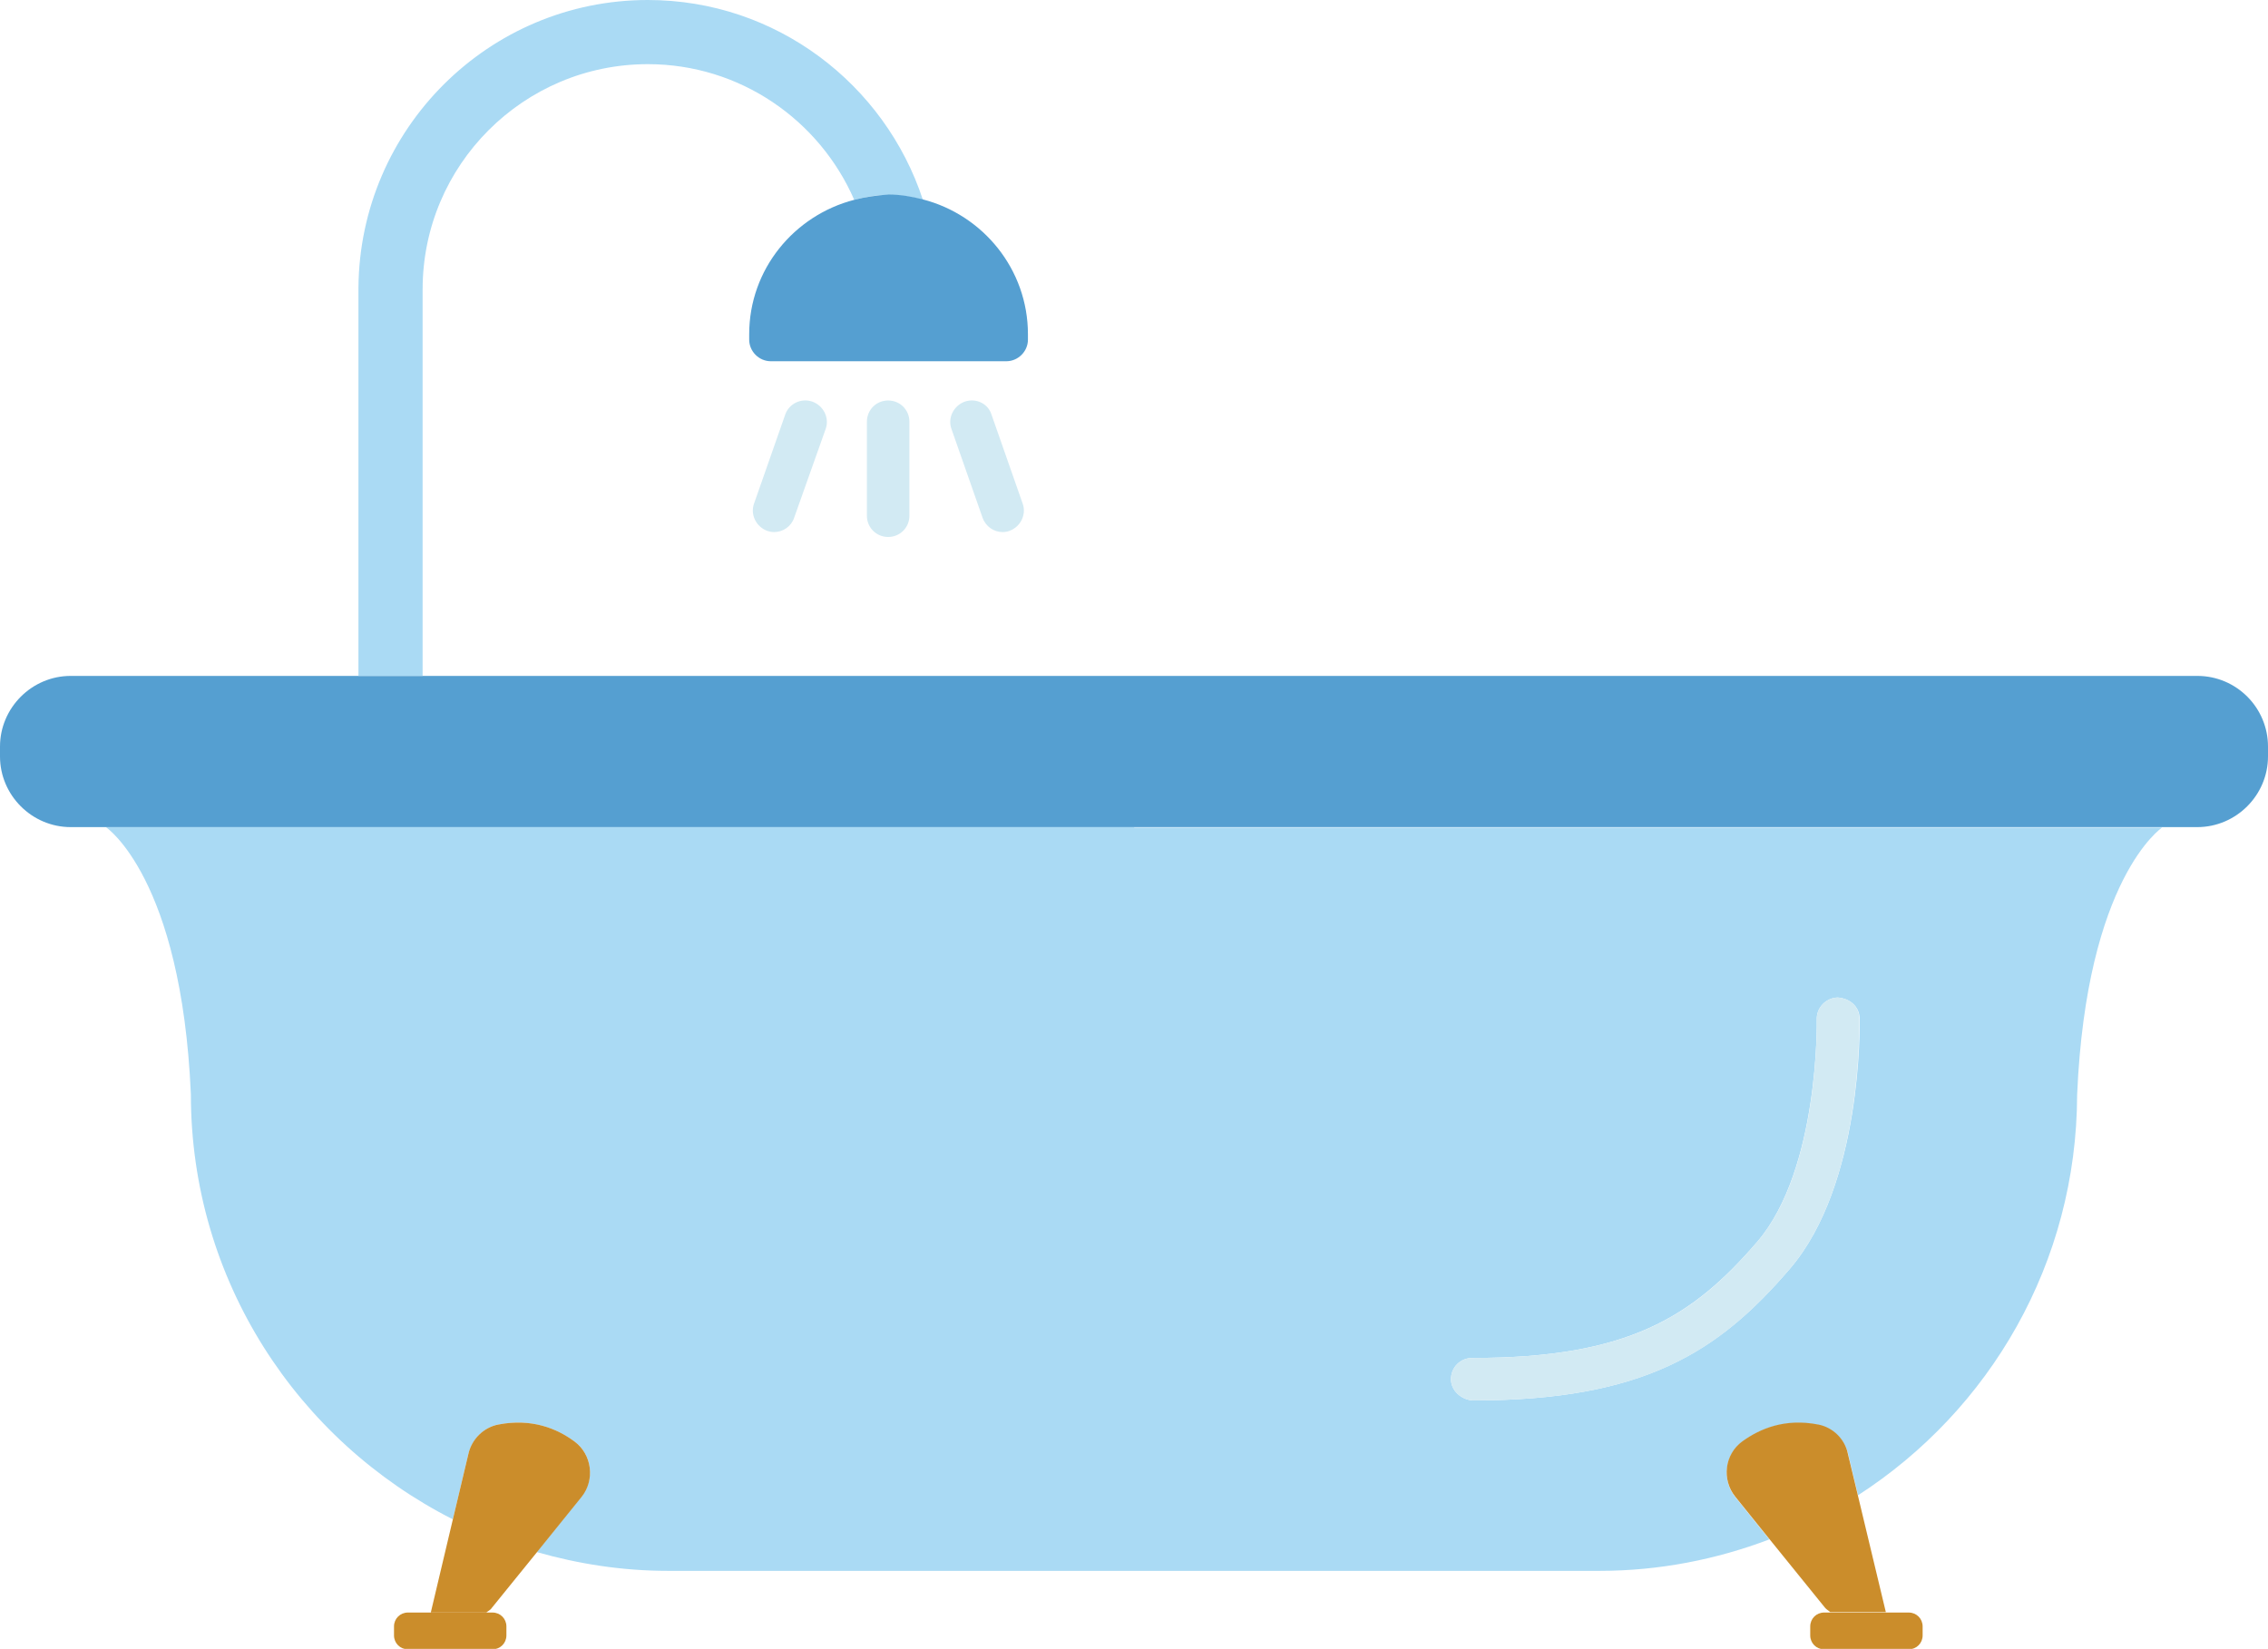 <?xml version="1.0" encoding="utf-8"?>
<!-- Generator: Adobe Illustrator 22.0.1, SVG Export Plug-In . SVG Version: 6.00 Build 0)  -->
<svg version="1.1" id="Layer_1" xmlns="http://www.w3.org/2000/svg" xmlns:xlink="http://www.w3.org/1999/xlink" x="0px" y="0px"
	 viewBox="0 0 554.9 403.5" style="enable-background:new 0 0 554.9 403.5;" xml:space="preserve">
<style type="text/css">
	.st0{fill:#AADAF4;}
	.st1{fill:#559FD1;}
	.st2{fill:#CB8D2B;}
	.st3{fill:#D2EAF3;}
</style>
<g>
	<path class="st0" d="M87.7,70.4v0.4C87.7,70.6,87.7,70.5,87.7,70.4L87.7,70.4z"/>
	<path class="st0" d="M277.5,202.4H46.7H25.9c0,0,18.5,12.3,20.8,65.4c0,0,0,0,0,0c0,45.5,26.1,84.7,64.1,104l3.8-16
		c0.9-3.6,3.7-6.5,7.3-7.2c8.2-1.6,14.3,1,18.6,4.1c4.4,3.2,5.1,9.4,1.7,13.6l-10.9,13.5c10.2,2.9,20.9,4.6,32.1,4.6h114h114
		c14.6,0,28.6-2.8,41.5-7.7l-8.3-10.3c-3.4-4.2-2.7-10.4,1.7-13.6c4.2-3.1,10.4-5.7,18.6-4.1c3.6,0.7,6.5,3.6,7.3,7.2l2.4,10
		c32.2-20.8,53.5-56.8,53.6-98c0,0,0,0,0,0c2.3-53.1,20.8-65.4,20.8-65.4h-20.8H277.5z M437.9,310.5c-17.5,20.4-35.8,32.2-77.5,32.2
		c-2.7-0.1-5.4-2.3-5.4-5.2c0-2.9,2.3-5.2,5.2-5.2c0.1,0,0.1,0,0.2,0c37.9,0,53.7-10,69.6-28.5c15.1-17.7,14.5-53.9,14.5-54.3
		c-0.1-2.9,2.2-5.3,5.1-5.4c3,0.2,5.3,2.2,5.4,5.1C455,250.8,455.7,289.8,437.9,310.5z"/>
	<path class="st1" d="M537.6,165.4H277.5h-174H87.7H17.3c-9.5,0-17.3,7.8-17.3,17.3v2.4c0,9.5,7.8,17.3,17.3,17.3h8.6h20.8h230.7
		h230.7H529h8.6c9.5,0,17.3-7.8,17.3-17.3v-2.4C554.9,173.2,547.2,165.4,537.6,165.4z"/>
	<path class="st2" d="M444.9,348.6c-8.2-1.6-14.3,1-18.6,4.1c-4.4,3.2-5.1,9.4-1.7,13.6l8.3,10.3l13.6,16.8c0.4,0.5,0.9,0.7,1.3,1.1
		h13.6l-6.9-28.8l-2.4-10C451.4,352.2,448.5,349.3,444.9,348.6z"/>
	<path class="st2" d="M446.3,394.6c-1.9,0-3.4,1.5-3.4,3.4v2.2c0,1.9,1.5,3.4,3.4,3.4H467c1.9,0,3.4-1.5,3.4-3.4v-2.2
		c0-1.9-1.5-3.4-3.4-3.4h-5.6h-13.6H446.3z"/>
	<path class="st2" d="M140.5,352.7c-4.2-3.1-10.4-5.7-18.6-4.1c-3.6,0.7-6.5,3.6-7.3,7.2l-3.8,16l-5.4,22.8h13.6
		c0.4-0.4,1-0.6,1.3-1.1l11.1-13.7l10.9-13.5C145.6,362.2,144.9,355.9,140.5,352.7z"/>
	<path class="st2" d="M99.8,394.6c-1.9,0-3.4,1.5-3.4,3.4v2.2c0,1.9,1.5,3.4,3.4,3.4h20.7c1.9,0,3.4-1.5,3.4-3.4v-2.2
		c0-1.9-1.5-3.4-3.4-3.4h-1.6h-13.6H99.8z"/>
	<path class="st0" d="M158.5,0C119.6,0,88,31.5,87.7,70.4c0,0.1,0,0.3,0,0.4v94.6h15.7V70.8c0-30.4,24.7-55.1,55.1-55.1
		c22.6,0,42,13.7,50.5,33.2c2.7-0.7,5.5-1.2,8.4-1.2c2.9,0,5.7,0.5,8.4,1.2C216.5,20.6,189.9,0,158.5,0z"/>
	<path class="st1" d="M209,48.9c-14.7,3.8-25.7,17-25.7,32.9v1.3c0,2.9,2.4,5.3,5.3,5.3h57.6c2.9,0,5.3-2.4,5.3-5.3v-1.3
		c0-15.9-11-29.2-25.7-33c-2.7-0.7-5.5-1.2-8.4-1.2C214.5,47.8,211.7,48.2,209,48.9z"/>
	<path class="st3" d="M449.6,244.1c-2.9,0.1-5.2,2.5-5.1,5.4c0,0.4,0.7,36.6-14.5,54.3c-15.8,18.5-31.6,28.5-69.6,28.5
		c-0.1,0-0.1,0-0.2,0c-2.9,0-5.2,2.3-5.2,5.2c0,2.9,2.7,5.1,5.4,5.2c41.8,0,60.1-11.8,77.5-32.2c17.8-20.7,17-59.7,17-61.3
		C454.9,246.3,452.6,244.3,449.6,244.1z"/>
	<path class="st3" d="M212.1,103.2v23c0,2.9,2.3,5.2,5.2,5.2s5.2-2.3,5.2-5.2v-23c0-2.9-2.3-5.2-5.2-5.2S212.1,100.3,212.1,103.2z"
		/>
	<path class="st3" d="M192.1,101.5l-7.6,21.7c-1,2.7,0.5,5.7,3.2,6.7c0.6,0.2,1.2,0.3,1.7,0.3c2.2,0,4.2-1.4,4.9-3.5L202,105
		c1-2.7-0.5-5.7-3.2-6.7C196,97.3,193,98.8,192.1,101.5z"/>
	<path class="st3" d="M236,98.3c-2.7,1-4.2,4-3.2,6.7l7.6,21.7c0.8,2.2,2.8,3.5,4.9,3.5c0.6,0,1.2-0.1,1.7-0.3c2.7-1,4.2-4,3.2-6.7
		l-7.6-21.7C241.8,98.8,238.8,97.3,236,98.3z"/>
</g>
</svg>

